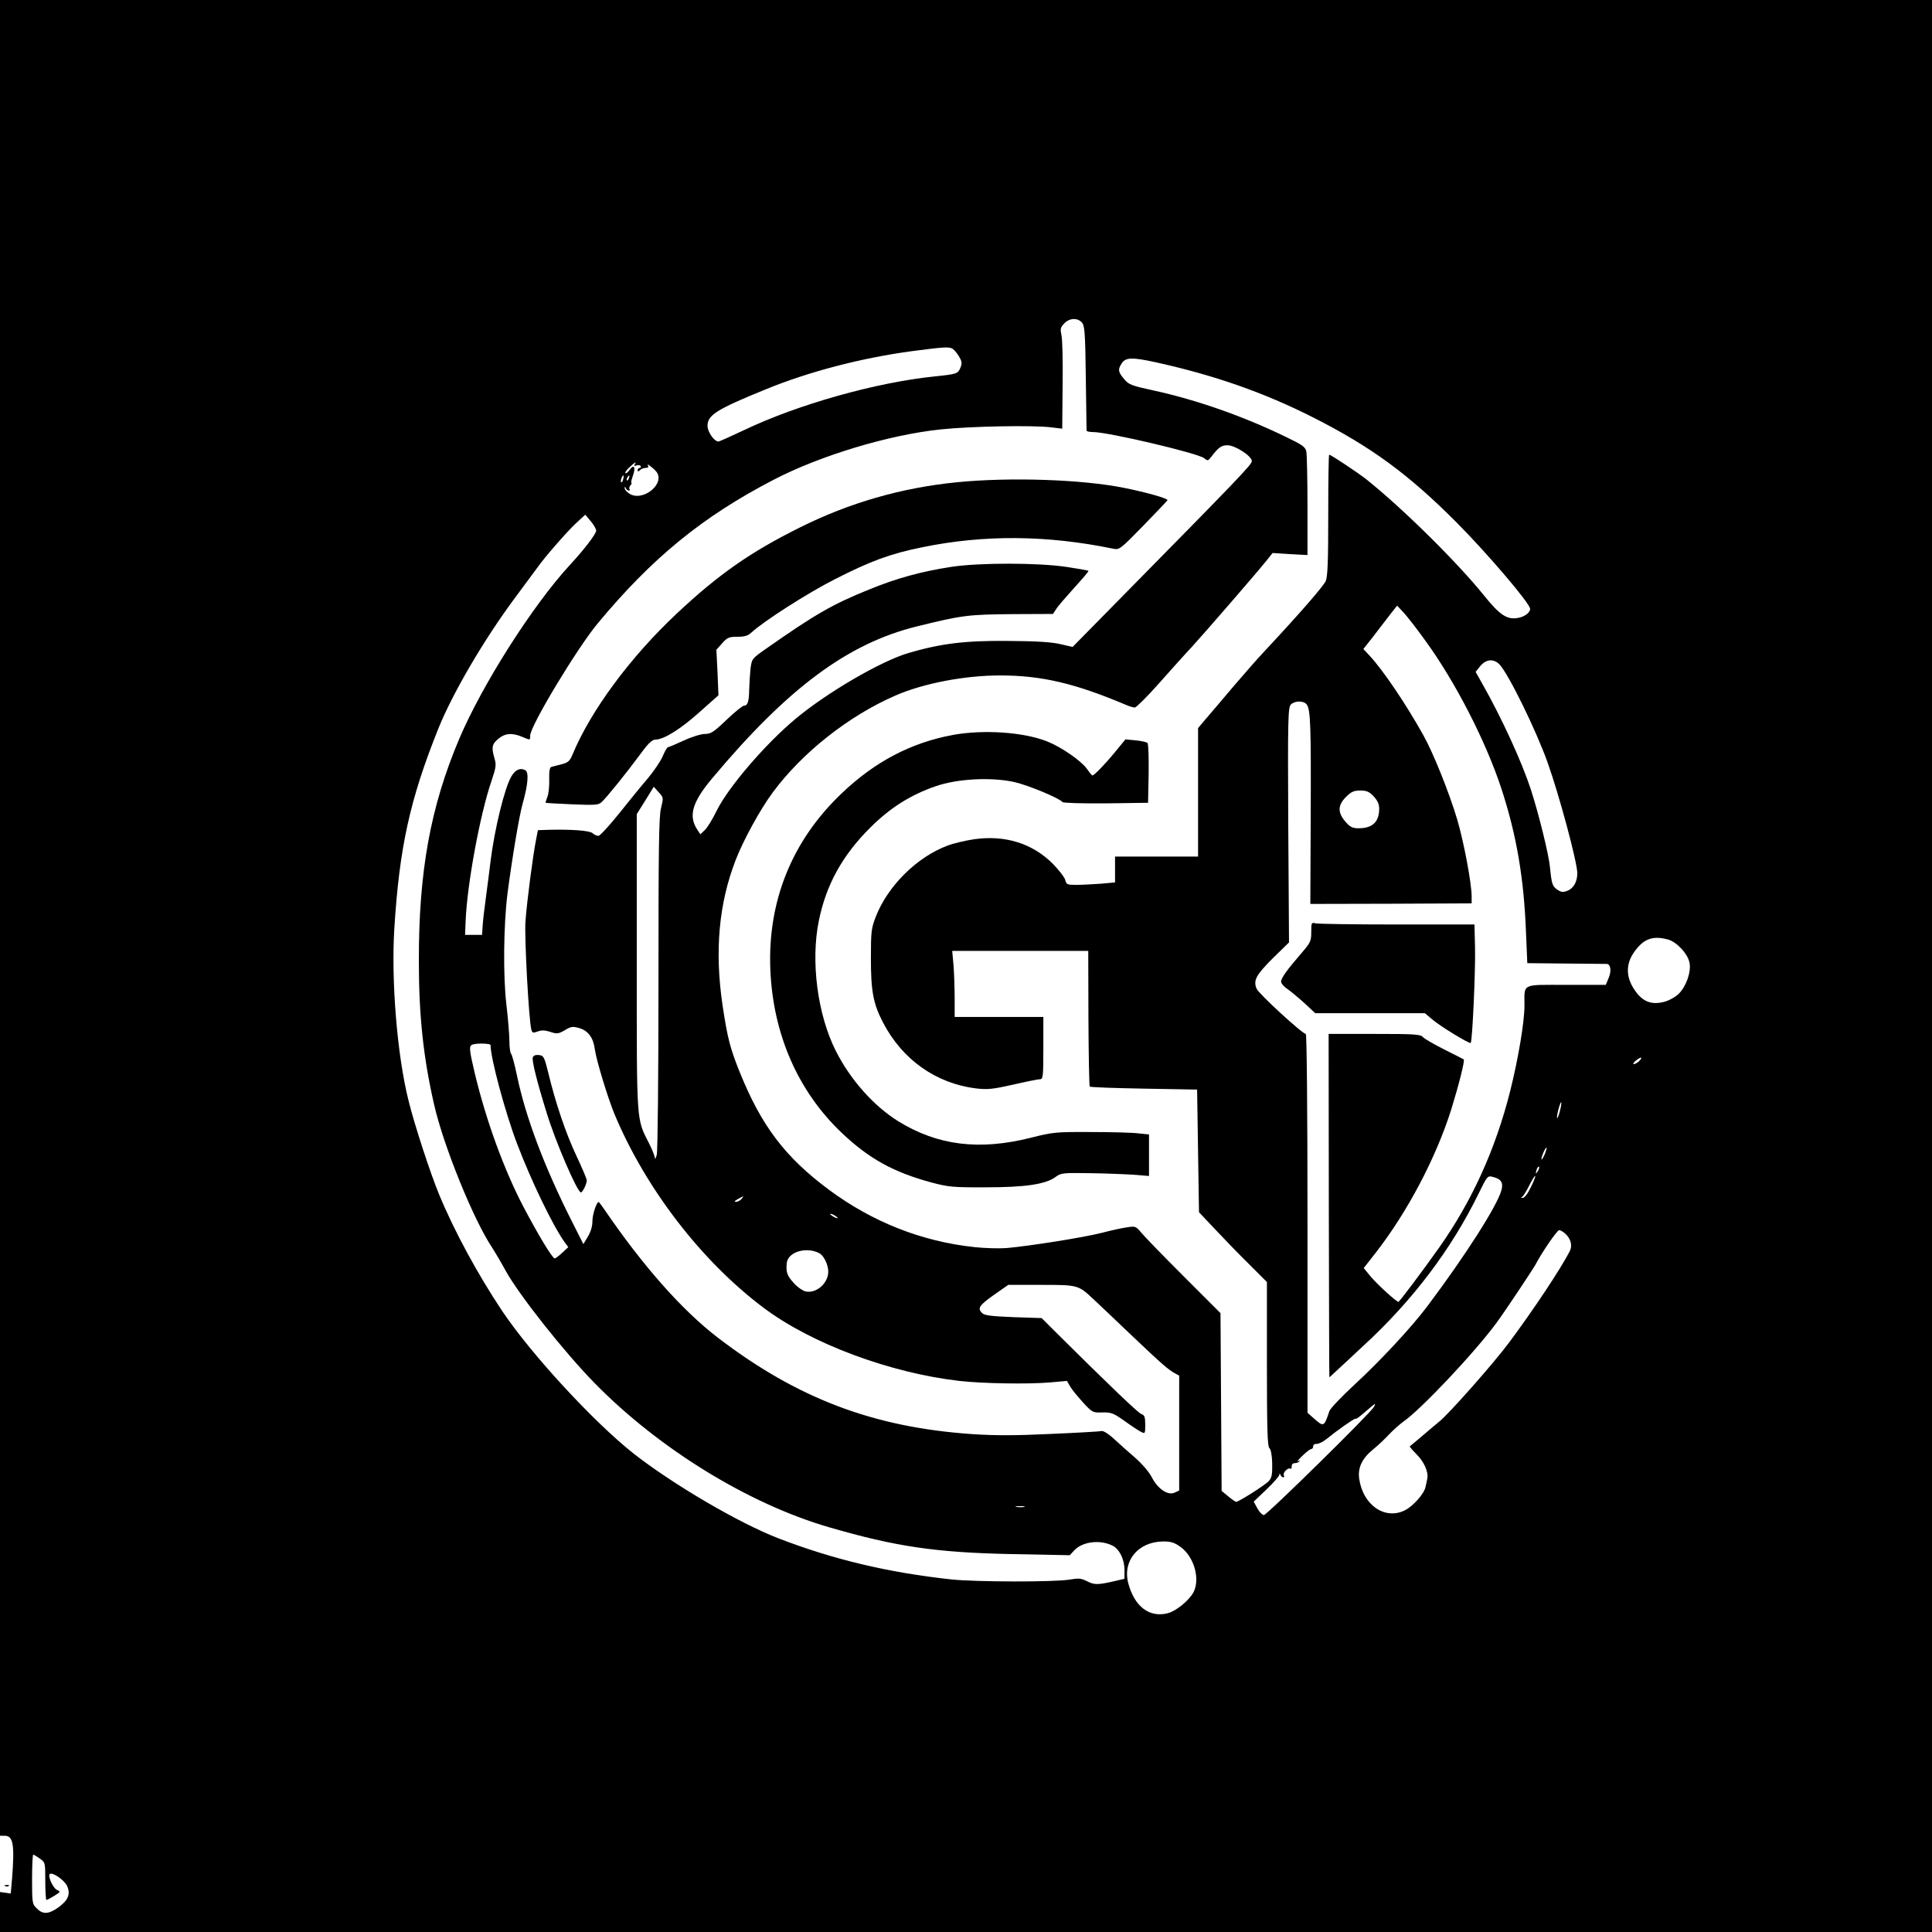 <?xml version="1.0" standalone="no"?>
<!DOCTYPE svg PUBLIC "-//W3C//DTD SVG 20010904//EN"
 "http://www.w3.org/TR/2001/REC-SVG-20010904/DTD/svg10.dtd">
<svg version="1.0" xmlns="http://www.w3.org/2000/svg"
 width="1024pt" height="1024pt" viewBox="0 0 1024 1024"
 preserveAspectRatio="xMidYMid meet">
<g transform="translate(0,1024) scale(0.1,-0.1)"
fill="#000000" stroke="none">
<path d="M0 5375 l0 -4865 25 0 c45 0 53 -46 39 -226 l-7 -80 -28 4 -29 4 0
-106 0 -106 5120 0 5120 0 0 5120 0 5120 -5120 0 -5120 0 0 -4865z m5734 3156
c15 -17 18 -51 21 -293 2 -150 4 -276 4 -280 1 -5 16 -8 35 -8 80 0 560 -113
589 -139 18 -15 20 -14 38 9 37 49 53 60 85 60 40 0 129 -57 129 -84 0 -18
-61 -82 -712 -743 l-238 -242 -65 15 c-47 11 -125 16 -280 17 -228 2 -353 -14
-525 -64 -148 -44 -434 -211 -601 -351 -161 -135 -354 -361 -415 -484 -21 -44
-50 -91 -63 -103 l-24 -23 -17 26 c-47 72 -26 145 80 271 401 479 719 715
1085 805 238 59 272 63 503 65 l218 1 17 26 c9 15 53 65 96 113 43 47 77 87
75 89 -2 3 -54 12 -114 21 -152 23 -463 23 -610 1 -163 -25 -294 -61 -440
-121 -193 -78 -286 -132 -540 -310 -79 -55 -80 -56 -87 -108 -3 -29 -6 -78 -7
-109 -1 -66 -8 -88 -27 -88 -8 0 -50 -34 -93 -75 -68 -65 -83 -75 -115 -75
-20 0 -69 -15 -112 -35 -41 -19 -79 -35 -83 -35 -5 0 -17 -21 -28 -47 -11 -27
-47 -79 -79 -118 -33 -38 -102 -123 -153 -187 -52 -65 -101 -118 -109 -118 -9
0 -23 6 -31 14 -16 14 -111 21 -233 18 l-57 -2 -10 -52 c-16 -79 -49 -331 -56
-433 -6 -84 18 -522 31 -571 5 -19 9 -20 34 -11 21 8 38 7 67 -2 35 -12 42
-11 77 9 33 20 42 21 76 11 48 -14 75 -51 83 -114 8 -57 68 -255 104 -342 164
-393 461 -780 791 -1027 253 -190 670 -345 1037 -387 119 -14 368 -18 480 -8
l90 8 18 -31 c10 -17 41 -54 68 -84 48 -52 51 -54 102 -52 47 1 59 -4 117 -45
36 -26 75 -52 88 -58 21 -11 22 -10 22 38 0 41 -4 51 -20 56 -16 5 -163 145
-462 442 l-67 67 -150 5 c-122 5 -154 9 -167 23 -24 24 -14 40 67 97 l73 51
175 0 c197 0 196 0 281 -80 25 -23 113 -107 195 -185 164 -156 199 -186 233
-204 l22 -12 0 -305 0 -304 -24 -11 c-36 -17 -90 20 -121 81 -15 29 -51 71
-92 107 -37 32 -77 67 -89 79 -42 40 -75 63 -87 59 -7 -2 -127 -9 -267 -15
-187 -9 -298 -9 -417 -1 -524 36 -927 189 -1348 511 -189 145 -395 377 -602
680 -13 19 -26 36 -28 38 -10 10 -35 -62 -35 -100 0 -28 -9 -57 -24 -82 l-24
-40 -58 115 c-148 292 -248 557 -294 779 -12 58 -26 109 -31 115 -5 5 -9 34
-9 66 0 31 -7 119 -16 195 -18 152 -15 423 6 589 24 184 62 412 80 475 29 103
34 167 14 178 -26 14 -52 3 -73 -32 -36 -59 -90 -281 -111 -451 -6 -49 -17
-137 -25 -195 -8 -58 -16 -125 -17 -150 l-3 -45 -45 0 -45 0 3 75 c8 195 77
568 138 744 23 68 25 83 15 116 -17 58 -14 76 20 104 35 30 73 33 126 11 45
-19 43 -19 43 6 0 51 249 464 358 595 289 348 556 566 932 761 246 128 609
238 885 267 160 17 492 23 587 11 l58 -7 2 228 c2 126 -1 246 -6 267 -7 33 -6
41 14 62 28 30 70 32 94 6z m-690 -137 c9 -3 25 -21 37 -40 18 -30 19 -39 9
-64 -13 -31 -19 -33 -135 -45 -313 -32 -728 -149 -1014 -286 -68 -32 -128 -59
-133 -59 -23 0 -58 51 -58 83 0 57 48 87 305 192 231 95 511 168 780 204 161
21 188 23 209 15z m1081 -74 c309 -68 573 -160 834 -292 308 -156 506 -301
761 -557 165 -166 390 -430 390 -458 0 -20 -29 -42 -64 -48 -57 -11 -96 14
-179 117 -144 179 -434 465 -627 619 -45 35 -186 129 -195 129 -3 0 -5 -143
-5 -319 0 -242 -3 -326 -13 -350 -12 -28 -143 -178 -328 -376 -36 -38 -109
-122 -163 -185 -53 -63 -117 -138 -142 -167 l-44 -52 0 -340 0 -341 -220 0
-220 0 0 -69 0 -68 -77 -7 c-42 -3 -100 -6 -128 -6 -49 0 -53 2 -59 26 -4 15
-34 53 -66 86 -108 108 -253 153 -416 130 -47 -7 -111 -22 -142 -34 -161 -60
-315 -212 -379 -374 -25 -64 -27 -80 -27 -224 0 -172 12 -239 64 -339 102
-197 281 -324 495 -350 58 -7 87 -4 194 20 69 16 134 29 144 29 15 0 17 15 17
165 l0 165 -235 0 -235 0 0 98 c0 55 -3 133 -6 175 l-7 77 360 0 361 0 1 -357
c1 -196 4 -359 7 -362 3 -4 132 -8 287 -11 l282 -5 5 -325 5 -325 85 -90 c46
-49 127 -133 180 -185 l95 -95 0 -435 c0 -347 3 -437 13 -445 8 -7 14 -37 15
-82 1 -58 -2 -75 -18 -93 -19 -21 -159 -110 -173 -110 -4 0 -23 13 -42 29
l-35 29 -3 471 -3 471 -197 197 c-109 109 -210 213 -225 232 -26 31 -30 33
-73 26 -25 -3 -87 -17 -137 -30 -95 -24 -378 -69 -502 -80 -38 -3 -115 -1
-170 5 -280 30 -540 133 -770 303 -233 173 -359 339 -474 624 -51 126 -65 181
-91 353 -43 290 -20 541 69 771 40 104 130 269 197 359 155 210 401 405 649
513 148 65 368 107 555 107 222 0 398 -42 668 -156 18 -8 39 -14 47 -14 7 0
65 57 127 127 62 70 140 157 174 193 66 72 339 387 394 455 l35 44 93 -6 92
-5 0 260 c0 143 -3 272 -6 288 -5 25 -20 36 -108 78 -226 110 -472 196 -700
246 -120 26 -133 31 -158 61 -32 38 -34 51 -12 84 20 31 56 32 179 5z m-2761
-542 c-5 -8 -2 -9 9 -5 9 3 19 2 22 -3 4 -6 1 -10 -4 -10 -6 0 -11 -5 -11 -12
0 -9 3 -9 12 0 7 7 20 12 31 12 12 0 16 4 11 13 -10 15 25 -10 44 -32 52 -63
-71 -164 -143 -117 -14 9 -25 22 -24 29 0 9 2 9 6 0 2 -7 10 -13 16 -13 5 0 7
3 4 7 -4 3 -2 12 4 20 6 7 9 13 6 13 -4 0 0 18 8 40 16 45 4 62 -19 28 -9 -12
-18 -19 -21 -16 -4 3 6 18 22 32 30 28 38 32 27 14z m-61 -78 c-3 -12 -8 -19
-11 -16 -5 6 5 36 12 36 2 0 2 -9 -1 -20z m30 5 c-3 -9 -8 -14 -10 -11 -3 3
-2 9 2 15 9 16 15 13 8 -4z m-173 -277 c0 -17 -62 -99 -140 -183 -198 -215
-464 -634 -586 -921 -153 -362 -215 -704 -214 -1181 0 -285 24 -510 81 -758
50 -220 211 -616 309 -760 14 -22 46 -76 70 -120 70 -127 309 -430 471 -595
339 -347 816 -641 1244 -765 351 -102 564 -134 967 -142 l308 -6 24 26 c43 46
136 58 202 25 37 -18 64 -73 64 -129 l0 -47 -47 -11 c-95 -22 -112 -22 -151
-2 -32 16 -45 17 -92 9 -77 -14 -504 -13 -630 1 -332 36 -626 106 -915 218
-208 80 -559 286 -767 449 -209 165 -541 524 -696 755 -129 193 -255 425 -335
619 -46 111 -132 374 -162 498 -60 239 -92 633 -75 910 27 431 82 682 232
1057 76 190 243 475 408 697 58 78 112 151 120 162 34 49 153 186 200 230 l52
48 28 -33 c16 -19 29 -41 30 -51z m4392 -580 c161 -220 325 -540 407 -792 79
-243 118 -470 129 -756 l7 -165 205 -2 c113 -1 210 -2 217 -2 20 -2 25 -38 9
-75 l-15 -36 -209 0 c-241 0 -222 10 -222 -110 0 -87 -33 -282 -76 -454 -78
-309 -203 -584 -378 -831 -90 -127 -209 -285 -214 -285 -11 0 -114 94 -148
135 l-36 44 65 83 c167 215 318 501 399 758 39 126 73 259 66 265 -1 1 -48 25
-104 53 -55 28 -106 57 -113 66 -12 14 -47 16 -256 16 l-243 0 1 -910 c1 -500
2 -910 3 -910 1 0 17 15 36 33 19 17 83 77 142 132 262 240 470 515 615 813
42 86 46 91 70 85 47 -11 60 -30 49 -71 -22 -82 -189 -344 -394 -617 -82 -109
-248 -288 -385 -414 -68 -63 -128 -126 -133 -140 -28 -84 -30 -85 -81 -40
l-35 31 0 1004 c0 620 -4 1004 -9 1004 -18 0 -250 213 -261 240 -18 44 -3 72
86 161 l86 84 -4 622 c-3 568 -1 624 14 639 21 21 68 21 84 0 20 -28 23 -110
21 -594 l-2 -463 428 1 427 2 0 36 c0 70 -41 287 -76 407 -43 144 -127 354
-181 450 -92 165 -215 347 -286 422 l-31 33 49 62 c27 35 67 87 89 116 l41 52
32 -34 c18 -19 70 -85 115 -148z m396 -130 c49 -53 193 -347 254 -518 63 -176
158 -531 158 -588 0 -45 -19 -79 -51 -93 -24 -9 -33 -9 -54 5 -27 18 -31 30
-40 121 -6 65 -59 280 -101 410 -47 144 -153 377 -258 562 l-35 62 25 31 c31
37 71 40 102 8z m-4444 -759 c-12 -44 -14 -211 -14 -929 0 -492 -4 -890 -9
-910 -5 -19 -9 -27 -10 -17 -1 10 -14 44 -30 75 -69 137 -66 93 -66 962 l0
785 45 72 45 73 26 -29 c26 -28 26 -29 13 -82z m3777 60 c20 -22 29 -41 29
-65 0 -70 -35 -104 -109 -104 -32 0 -45 6 -70 35 -42 49 -41 87 3 131 28 28
42 34 76 34 34 0 47 -6 71 -31z m1561 -759 c46 -13 105 -77 113 -124 9 -48
-18 -125 -58 -164 -18 -17 -52 -36 -77 -42 -68 -18 -116 2 -157 64 -45 66 -46
134 -5 195 51 75 100 94 184 71z m-6242 -559 c0 -69 78 -359 141 -524 75 -197
188 -431 251 -520 l20 -27 -32 -30 c-18 -17 -36 -30 -40 -30 -12 0 -90 129
-169 280 -101 195 -194 449 -255 703 -29 123 -31 143 -13 150 21 9 97 7 97 -2z
m6087 -86 c-9 -8 -21 -15 -27 -15 -7 0 -2 9 11 19 28 22 39 20 16 -4z m-419
-263 c-6 -24 -13 -41 -15 -38 -2 2 1 23 7 46 6 23 13 40 15 38 2 -2 -1 -23 -7
-46z m-82 -233 c-9 -19 -15 -29 -16 -22 0 15 22 64 27 60 2 -2 -3 -19 -11 -38z
m-35 -86 c-12 -20 -14 -14 -5 12 4 9 9 14 11 11 3 -2 0 -13 -6 -23z m-38 -87
c-16 -33 -33 -56 -43 -55 -8 0 -10 3 -3 5 6 3 23 30 38 60 15 30 29 53 32 51
2 -3 -8 -30 -24 -61z m-4183 -61 c-7 -8 -20 -15 -29 -15 -11 0 -8 5 9 14 33
19 35 19 20 1z m510 -101 c0 -2 -9 0 -20 6 -11 6 -20 13 -20 16 0 2 9 0 20 -6
11 -6 20 -13 20 -16z m3858 -84 c28 -27 37 -62 22 -92 -50 -96 -190 -307 -321
-483 -79 -107 -322 -382 -371 -420 -7 -5 -44 -37 -83 -70 -38 -33 -72 -60 -73
-61 -2 -1 14 -20 37 -43 39 -39 63 -93 56 -128 -2 -10 -6 -30 -10 -46 -7 -35
-68 -103 -111 -123 -106 -51 -221 31 -240 169 -8 58 15 107 74 155 25 20 64
57 86 81 23 24 56 53 74 66 92 63 378 366 494 524 45 61 194 285 208 311 33
63 113 180 124 180 7 0 22 -9 34 -20z m-3956 -102 c24 -12 48 -61 48 -98 0
-62 -64 -117 -120 -105 -16 4 -45 24 -64 46 -34 37 -41 57 -36 104 5 59 103
89 172 53z m2940 -815 c-19 -34 -567 -573 -583 -573 -9 0 -24 16 -35 36 l-19
35 68 65 c37 35 67 70 68 77 0 9 2 9 6 0 2 -7 9 -13 14 -13 6 0 7 5 4 10 -8
13 21 43 34 36 5 -3 8 2 7 12 0 10 6 17 16 17 9 0 20 4 25 9 5 5 2 6 -7 1 -8
-4 2 9 23 29 20 20 42 36 47 36 6 0 10 6 10 14 0 8 8 14 19 13 10 0 34 11 52
26 55 45 143 107 152 107 9 0 16 5 67 49 41 35 44 37 32 14z m-1854 -530 c-10
-2 -28 -2 -40 0 -13 2 -5 4 17 4 22 1 32 -1 23 -4z m829 -212 c72 -52 105
-169 69 -240 -23 -43 -91 -99 -135 -111 -98 -26 -178 34 -211 159 -31 119 53
220 186 221 41 0 59 -6 91 -29z m-6046 -1652 c29 -20 29 -21 29 -120 0 -54 3
-99 6 -99 4 0 23 10 42 22 34 21 34 22 14 31 -21 10 -50 73 -38 84 13 13 79
-33 92 -64 19 -43 5 -75 -47 -113 -51 -36 -82 -38 -114 -5 -24 23 -25 29 -25
155 0 71 3 130 6 130 3 0 19 -9 35 -21z"/>
<path d="M5072 7684 c-293 -29 -571 -109 -833 -240 -263 -131 -430 -248 -650
-454 -247 -231 -457 -515 -554 -748 -15 -36 -24 -44 -59 -53 -23 -5 -47 -12
-54 -14 -9 -3 -12 -24 -11 -67 1 -35 -3 -76 -10 -92 -6 -16 -10 -30 -9 -31 2
-1 65 -5 140 -8 120 -5 139 -4 156 11 25 22 133 156 206 255 42 58 63 77 80
77 44 0 132 55 233 145 l101 90 -5 121 -6 120 31 35 c27 30 36 34 80 34 38 0
56 5 74 22 65 60 297 209 443 283 190 97 294 135 461 169 329 68 663 65 1013
-7 34 -7 37 -5 160 121 69 71 127 132 129 136 3 9 -114 42 -229 65 -222 45
-605 58 -887 30z"/>
<path d="M2824 4636 c-6 -16 21 -126 74 -296 46 -151 162 -420 181 -420 9 0
31 45 31 64 0 8 -25 66 -55 130 -56 119 -110 278 -149 440 -21 85 -25 91 -49
94 -18 2 -29 -2 -33 -12z"/>
<path d="M5052 6345 c-222 -41 -414 -141 -591 -310 -263 -250 -393 -571 -378
-934 14 -342 146 -644 377 -864 145 -138 275 -210 479 -265 88 -23 112 -26
286 -25 210 0 317 16 370 55 28 21 39 22 175 20 80 -1 184 -5 233 -8 l87 -7 0
110 0 110 -57 6 c-32 4 -146 7 -253 7 -185 1 -201 -1 -315 -30 -274 -69 -495
-42 -704 87 -130 81 -254 220 -331 373 -97 192 -134 474 -90 690 39 192 126
348 274 495 106 105 213 172 343 217 116 41 296 50 419 23 75 -17 242 -87 255
-106 3 -5 102 -8 230 -7 l224 3 3 154 c1 85 -1 158 -6 163 -5 5 -33 11 -63 14
l-54 5 -55 -67 c-55 -67 -111 -124 -120 -124 -3 0 -16 16 -30 36 -30 42 -136
115 -209 144 -127 50 -336 64 -499 35z"/>
<path d="M6950 5300 c0 -48 -4 -56 -53 -113 -76 -88 -107 -131 -107 -150 0 -9
15 -27 34 -39 18 -13 59 -47 90 -75 l57 -53 290 0 291 0 38 -32 c42 -37 199
-132 205 -126 9 9 26 388 23 505 l-3 123 -410 0 c-225 0 -420 3 -432 6 -22 6
-23 3 -23 -46z"/>
<path d="M28 243 c7 -3 16 -2 19 1 4 3 -2 6 -13 5 -11 0 -14 -3 -6 -6z"/>
</g>
</svg>
